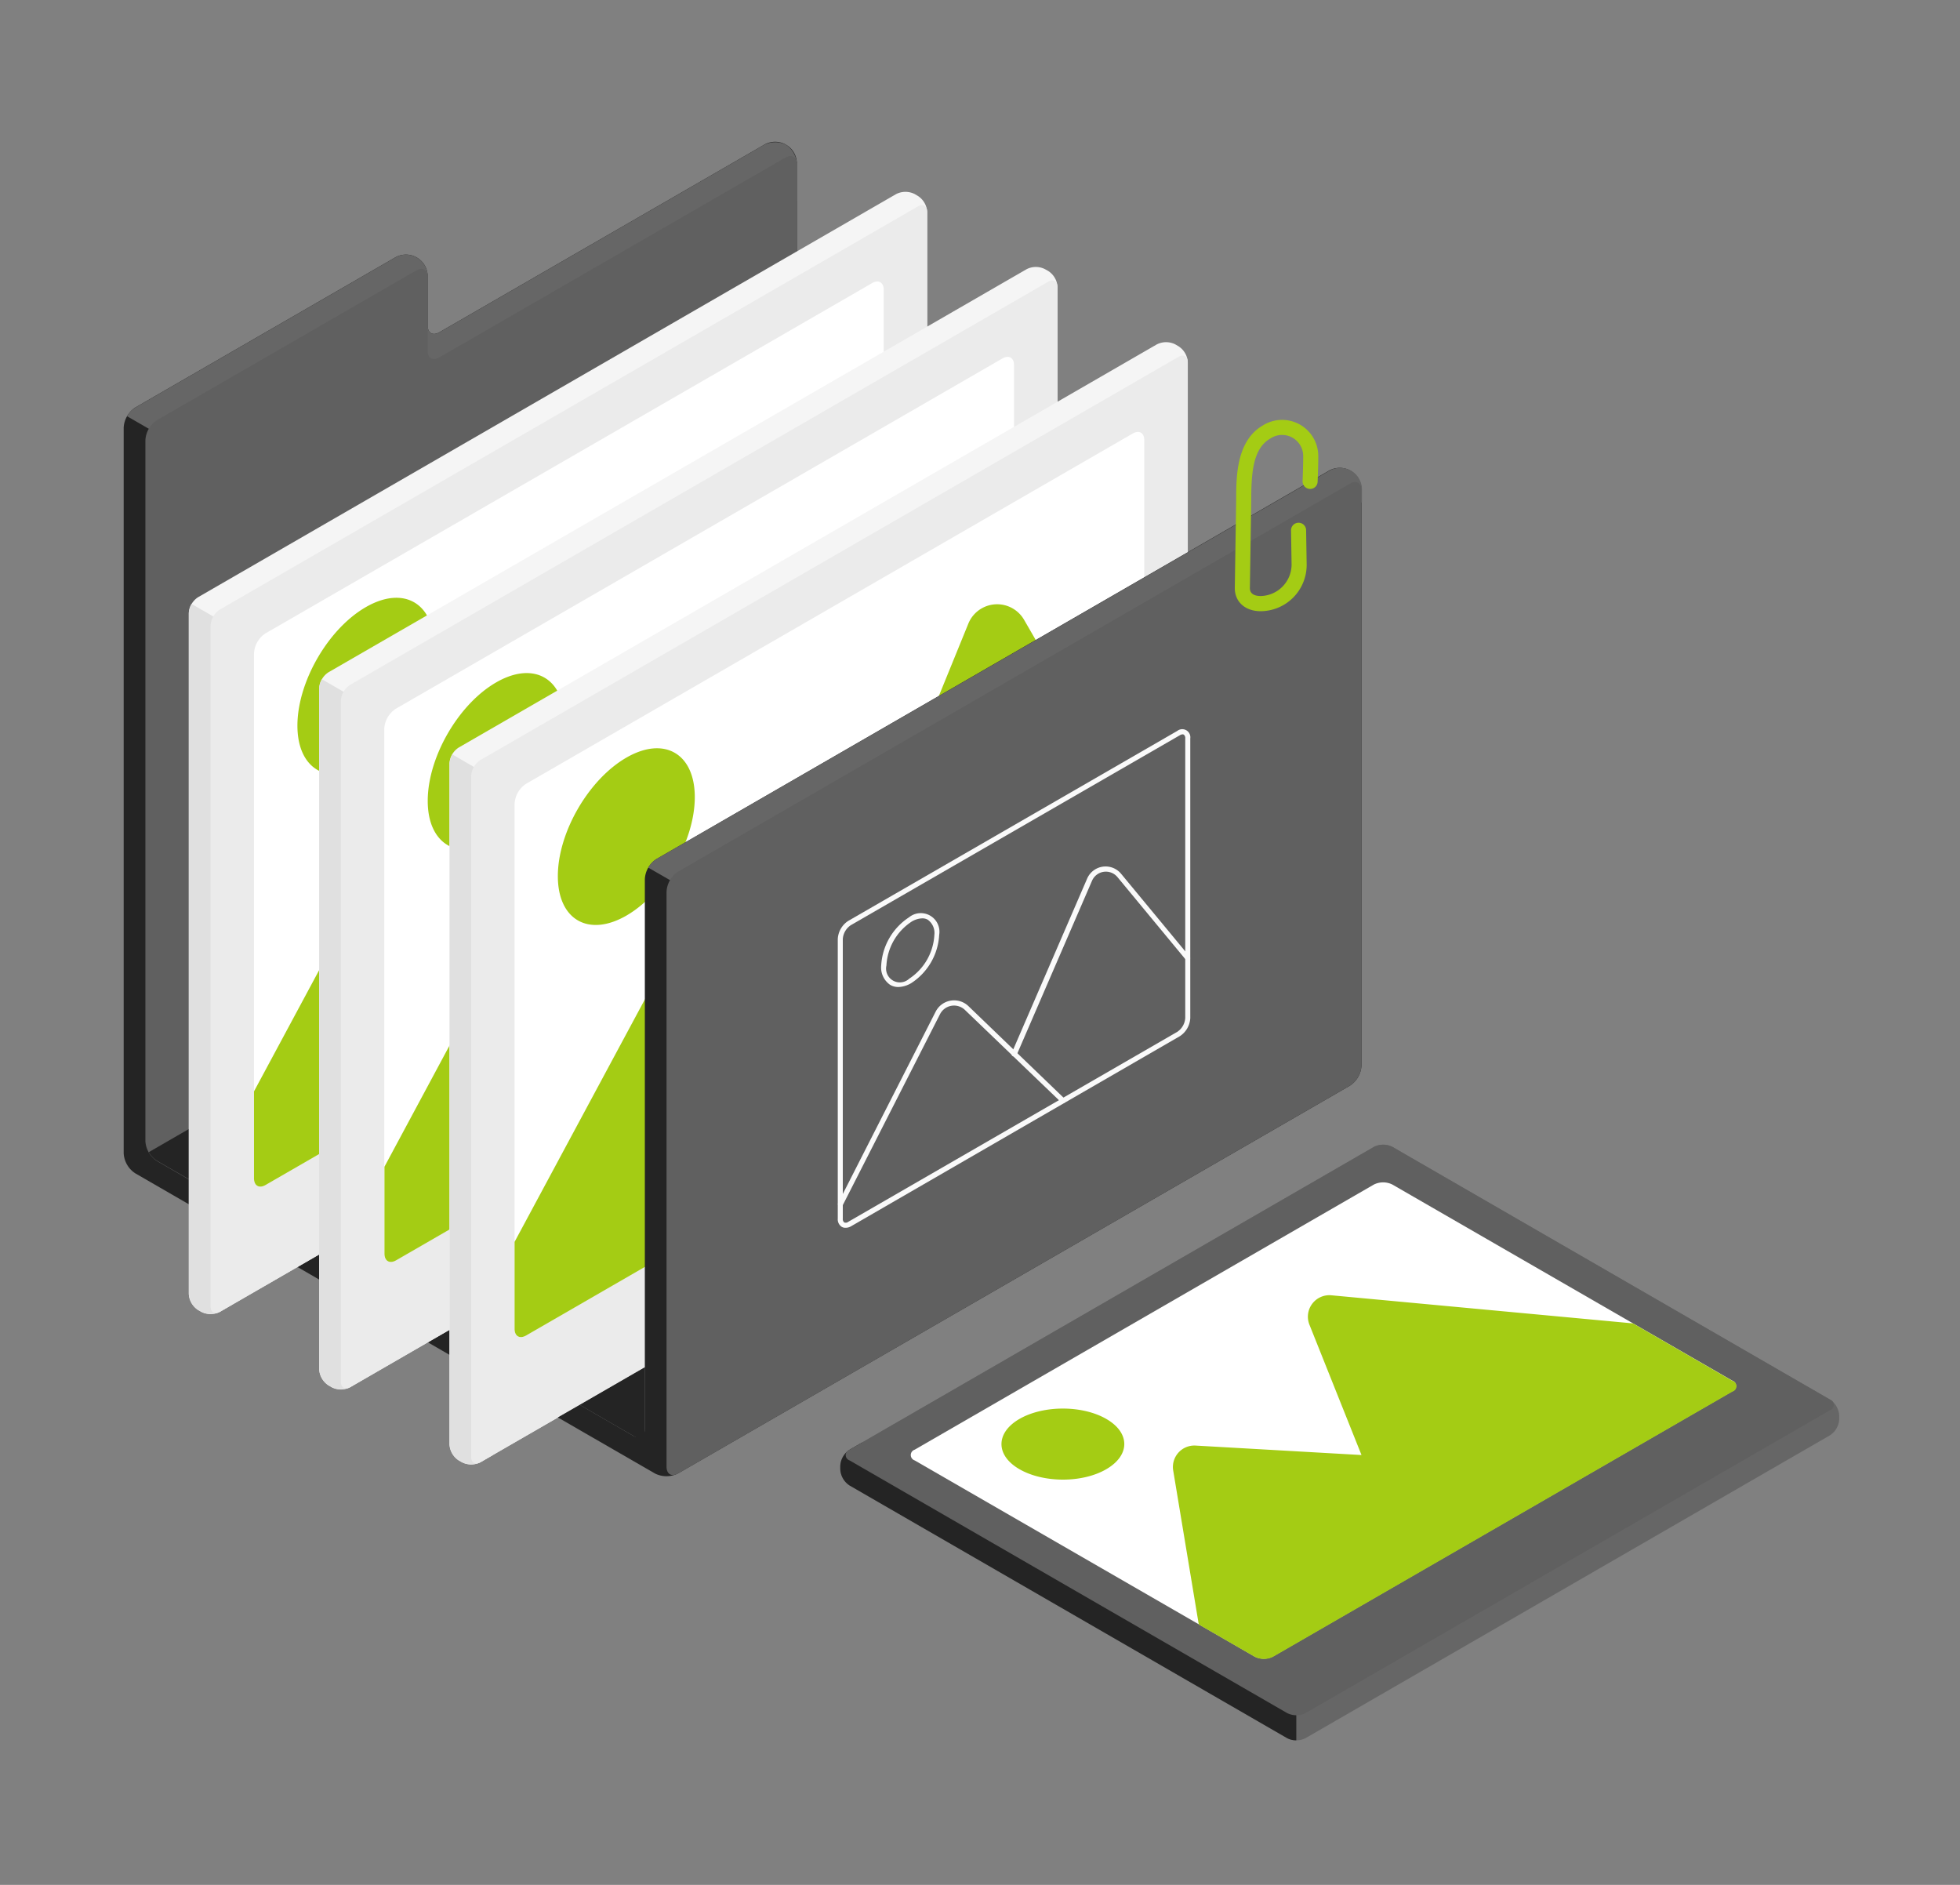 <svg xmlns="http://www.w3.org/2000/svg" viewBox="40 60 390 375">
      <rect x="40" y="60" width="390" height="375" fill="#808080" stroke="none"/>
      <defs>
        <clipPath id="paperclip">
          <path
            fill="none"
            d="M304.28 153.73L297 158 301 159 299.66 181.34 280.66 192.32 280.66 147.41 306.58 132.44 306.58 152.4 304.28 153.73z"
          ></path>
        </clipPath>
      </defs>
      <g>
        <path
          fill="#242424"
          d="M66.91 293.43a5.08 5.08 0 01-2.3-4V145.08a5.1 5.1 0 012.3-4l51.57-29.77a4.33 4.33 0 016.62 3.83v9.64c0 1.47 1 2.07 2.31 1.33l64.53-37.25a4.33 4.33 0 016.62 3.82v221.88L151 342z"
        ></path>
        <path
          fill="#666"
          d="M196.4 88.79a4.91 4.91 0 00-4.46.08l-64.53 37.25c-1.28.74-2.31.14-2.31-1.33v-9.64a4.33 4.33 0 00-6.62-3.83l-51.57 29.77a4.83 4.83 0 00-1.63 1.72l29.58 17.08L198.56 100v-7.31a4.93 4.93 0 00-2.16-3.9z"
        ></path>
        <path
          fill="#606060"
          d="M196.26 91.36l-68.85 39.75c-1.28.74-2.31.14-2.31-1.33v-14.63c0-1.47-1-2.07-2.3-1.33l-51.57 29.77a5.09 5.09 0 00-2.3 4V287a5.07 5.07 0 002.31 4l84.11 48.56 43.21-24.94V92.69c0-1.47-1.03-2.06-2.3-1.33z"
        ></path>
        <path
          fill="#242424"
          d="M69.61 289.22a4.66 4.66 0 001.63 1.72l84.11 48.56 43.21-24.94v-99.79z"
        ></path>
        <path
          fill="#f5f5f5aa"
          d="M80.05 321l-.63-.36a4.08 4.08 0 01-1.85-3.19V182a4.05 4.05 0 011.85-3.19l138.9-80.2a4.07 4.07 0 013.69 0l.63.37a4.05 4.05 0 011.85 3.19v135.42a4.08 4.08 0 01-1.85 3.19L83.74 321a4.07 4.07 0 01-3.69 0z"
        ></path>
        <path
          fill="#e0e0e0"
          d="M86.21 184.83l-8.1-4.68a3.82 3.82 0 00-.54 1.82v135.45a4.08 4.08 0 001.85 3.19l.63.36a4.07 4.07 0 003.69 0l2.47-1.43z"
        ></path>
        <path
          fill="#ebebebaa"
          d="M81.9 319.91V184.46a4.07 4.07 0 011.84-3.19l138.9-80.2c1-.58 1.85-.11 1.85 1.07v135.45a4.08 4.08 0 01-1.85 3.19L83.74 321c-1.02.56-1.84.09-1.84-1.09z"
        ></path>
        <path
          fill="#ffffffaa"
          d="M92.84 186l120.7-69.68c1.27-.74 2.3-.14 2.3 1.33v104.44a5.08 5.08 0 01-2.3 4l-120.7 69.67c-1.27.74-2.3.14-2.3-1.33V190a5.1 5.1 0 012.3-4z"
        ></path>
        <path
          fill="#A4CC14"
          d="M112.79 180.79c7.52-4.34 13.61-.82 13.61 7.86s-6.09 19.23-13.61 23.57-13.61.83-13.61-7.85 6.09-19.24 13.61-23.58zM125.4 212.27a6.19 6.19 0 019.92-1.36L151 227.24l29.8-73.11a6.19 6.19 0 0111.09-.76l23.93 41.44v27.28a5.08 5.08 0 01-2.3 4L92.84 295.76c-1.27.74-2.3.14-2.3-1.33v-17.3z"
        ></path>
        <path
          fill="#f5f5f5aa"
          d="M106 336l-.64-.37a4.07 4.07 0 01-1.84-3.19v-135.5a4.07 4.07 0 011.84-3.19l138.91-80.19a4 4 0 013.68 0l.64.36a4.07 4.07 0 011.84 3.19v135.45a4 4 0 01-1.84 3.19L109.66 336a4 4 0 01-3.66 0z"
        ></path>
        <path
          fill="#e0e0e0"
          d="M112.14 199.81l-8.1-4.68a3.81 3.81 0 00-.54 1.81v135.45a4.07 4.07 0 001.84 3.19l.64.37a4 4 0 003.68 0l2.48-1.43z"
        ></path>
        <path
          fill="#ebebebaa"
          d="M107.82 334.89V199.44a4.08 4.08 0 011.84-3.19l138.91-80.2c1-.59 1.84-.11 1.84 1.06v135.45a4 4 0 01-1.84 3.19L109.66 336c-1.01.54-1.84.06-1.84-1.11z"
        ></path>
        <path
          fill="#ffffffaa"
          d="M118.77 201l120.7-69.69c1.27-.73 2.3-.13 2.3 1.33v104.42a5.09 5.09 0 01-2.3 4l-120.7 69.69c-1.28.73-2.31.14-2.31-1.33V205a5.08 5.08 0 012.31-4z"
        ></path>
        <path
          fill="#A4CC14"
          d="M138.72 195.77c7.51-4.34 13.61-.82 13.61 7.86s-6.1 19.23-13.61 23.57-13.61.82-13.61-7.86 6.09-19.23 13.61-23.57zM151.33 227.25a6.18 6.18 0 019.91-1.36L177 242.22l29.79-73.11a6.19 6.19 0 0111.1-.76l23.92 41.44v27.27a5.09 5.09 0 01-2.3 4l-120.7 69.69c-1.28.73-2.31.14-2.31-1.33v-17.3z"
        ></path>
        <path
          fill="#f5f5f5aa"
          d="M131.9 350.91l-.63-.36a4.07 4.07 0 01-1.84-3.19V211.91a4.05 4.05 0 011.85-3.19l138.9-80.2a4.07 4.07 0 013.69 0l.63.37a4.05 4.05 0 011.85 3.19v135.45a4.08 4.08 0 01-1.85 3.19l-138.9 80.19a4.07 4.07 0 01-3.7 0z"
        ></path>
        <path
          fill="#e0e0e0"
          d="M138.07 214.77l-8.07-4.68a3.82 3.82 0 00-.54 1.82v135.45a4.07 4.07 0 001.84 3.19l.63.36a4.07 4.07 0 003.69 0l2.48-1.43z"
        ></path>
        <path
          fill="#ebebebaa"
          d="M133.75 349.85V214.4a4.07 4.07 0 011.84-3.19L274.49 131c1-.58 1.85-.11 1.85 1.07v135.46a4.08 4.08 0 01-1.85 3.19l-138.9 80.19c-1.02.59-1.84.09-1.84-1.06z"
        ></path>
        <path
          fill="#ffffffaa"
          d="M144.69 215.93l120.7-69.68c1.27-.74 2.3-.14 2.3 1.33V252a5.09 5.09 0 01-2.3 4l-120.7 69.7c-1.27.74-2.3.14-2.3-1.33V219.92a5.1 5.1 0 012.3-3.99z"
        ></path>
        <path
          fill="#A4CC14"
          d="M164.64 210.73c7.52-4.34 13.61-.82 13.61 7.86s-6.09 19.23-13.61 23.57S151 243 151 234.31s6.12-19.24 13.64-23.58zM177.25 242.21a6.19 6.19 0 019.92-1.36l15.71 16.33 29.8-73.11a6.19 6.19 0 0111.09-.76l23.93 41.44V252a5.12 5.12 0 01-2.31 4l-120.7 69.7c-1.27.74-2.3.14-2.3-1.33v-17.3z"
        ></path>
        <path
          fill="#242424"
          d="M155.35 339.5L168.31 332.02 168.31 346.99 155.35 339.5z"
        ></path>
        <path
          fill="#242424"
          d="M168.31 234.89v109.44c0 1.47-1 2.06-2.3 1.33l-10.66-6.16L151 342l19.3 11.14a5.06 5.06 0 004.61 0L308.6 276a5.1 5.1 0 002.31-4V157.56a4.34 4.34 0 00-6.63-3.83L170.62 230.9a5.08 5.08 0 00-2.31 3.99z"
        ></path>
        <path
          fill="#666"
          d="M177 237.22l134-77.33v-2.33a4.34 4.34 0 00-6.63-3.83L170.62 230.9a4.66 4.66 0 00-1.63 1.72z"
        ></path>
        <path
          fill="#606060"
          d="M308.6 156.23L174.94 233.4a5.1 5.1 0 00-2.31 4v114.41c0 1.47 1 2.07 2.31 1.33L308.6 276a5.1 5.1 0 002.31-4V157.56c0-1.47-1.04-2.07-2.31-1.33z"
        ></path>
        <path
          fill="#fafafa"
          d="M208.22 304.27a1.42 1.42 0 01-.73-.19 1.77 1.77 0 01-.79-1.63v-55.62a4.57 4.57 0 012.09-3.62l65.46-37.79a1.61 1.61 0 012.59 1.5v55.62a4.57 4.57 0 01-2.09 3.62L209.29 304a2.16 2.16 0 01-1.07.27zm67.1-98.17a1.1 1.1 0 00-.57.19l-65.46 37.78a3.6 3.6 0 00-1.59 2.76v55.62a.86.86 0 00.29.76.83.83 0 00.8-.13l65.46-37.79a3.57 3.57 0 001.59-2.75v-55.62a.85.85 0 00-.29-.76.44.44 0 00-.23-.06zM209 243.64z"
        ></path>
        <path
          fill="#fafafa"
          d="M218.77 256.37a3.24 3.24 0 01-1.63-.42 4.19 4.19 0 01-1.8-3.86 12.27 12.27 0 015.54-9.59 3.71 3.71 0 016 3.49 12.24 12.24 0 01-5.54 9.59 5.35 5.35 0 01-2.57.79zm4.72-13.66a4.32 4.32 0 00-2.11.66 11.13 11.13 0 00-5 8.72 2.74 2.74 0 004.54 2.62 11.14 11.14 0 005-8.72 3.24 3.24 0 00-1.3-3 2.14 2.14 0 00-1.13-.28zM207.2 300.09a.53.53 0 01-.2-.09.49.49 0 01-.21-.67l19.38-38.05a4.12 4.12 0 016.54-1.1l19.16 18.44a.49.49 0 010 .7.5.5 0 01-.71 0L232 260.93a3.13 3.13 0 00-4.95.83l-19.38 38.06a.51.51 0 01-.47.27z"
        ></path>
        <path
          fill="#fafafa"
          d="M241.77 270.15a.48.48 0 01-.2 0 .5.5 0 01-.26-.65l15-34.68a4 4 0 016.75-1l13.64 16.49a.49.49 0 01-.06.7.51.51 0 01-.64-.01l-13.64-16.49a3 3 0 00-5.07.72l-15 34.67a.5.5 0 01-.52.25z"
        ></path>
        <g clipPath="url(#paperclip)">
          <path
            fill="#A4CC14"
            d="M290.86 181.6c-3.09 0-5.16-1.85-5.16-4.6l.27-17.34c0-4.73 0-11.91 5.28-15a7.2 7.2 0 0111.06 6.11c0 1.39-.05 3.09-.13 5.06a1.48 1.48 0 01-1.56 1.44 1.5 1.5 0 01-1.43-1.57c.07-1.89.12-3.6.12-4.93a4.2 4.2 0 00-6.56-3.51c-3.49 2-3.78 7-3.78 12.38L288.7 177c0 1.3 1.17 1.58 2.16 1.58a6.29 6.29 0 006.14-6.23l-.11-6.85a1.5 1.5 0 113 0l.11 6.86a9.21 9.21 0 01-9.14 9.24z"
          ></path>
        </g>
      </g>
      <g>
        <path
          fill="#666"
          d="M313.38 288.18l-104.33 60.24a4.08 4.08 0 00-1.85 3.19v.73a4.09 4.09 0 001.85 3.2l87.05 50.26a4.07 4.07 0 003.69 0l104.33-60.24a4.08 4.08 0 001.85-3.19v-.74a4.08 4.08 0 00-1.85-3.19l-87.05-50.26a4.07 4.07 0 00-3.69 0z"
        ></path>
        <path
          fill="#242424"
          d="M207.2 351.61v.73a4.09 4.09 0 001.85 3.2l87.05 50.26a3.82 3.82 0 001.84.44v-9.36L211.52 347l-2.47 1.43a4.08 4.08 0 00-1.85 3.18z"
        ></path>
        <path
          fill="#606060"
          d="M209.05 348.42l104.33-60.24a4.07 4.07 0 013.69 0l87.05 50.26a1.12 1.12 0 010 2.13l-104.33 60.24a4.07 4.07 0 01-3.69 0l-87.05-50.26a1.12 1.12 0 010-2.13z"
        ></path>
        <path
          fill="#ffffffaa"
          d="M222 350.55l67.61 39a4 4 0 003.68 0l91.38-52.75a1.12 1.12 0 000-2.13l-67.61-39a4.13 4.13 0 00-3.69 0L222 348.42a1.12 1.12 0 000 2.13z"
        ></path>
        <path
          fill="#A4CC14"
          d="M242.85 342.3c4.77-2.75 12.51-2.75 17.28 0s4.78 7.22 0 10-12.51 2.75-17.28 0-4.77-7.24 0-10zM384.68 334.7l-19.76-11.41-60-5.59a4.28 4.28 0 00-4.37 5.85l10.36 25.93-33-1.88a4.27 4.27 0 00-4.46 5l5.08 30.59 11.12 6.42a4 4 0 003.68 0l91.38-52.75a1.12 1.12 0 00-.03-2.16z"
        ></path>
      </g>
    </svg>